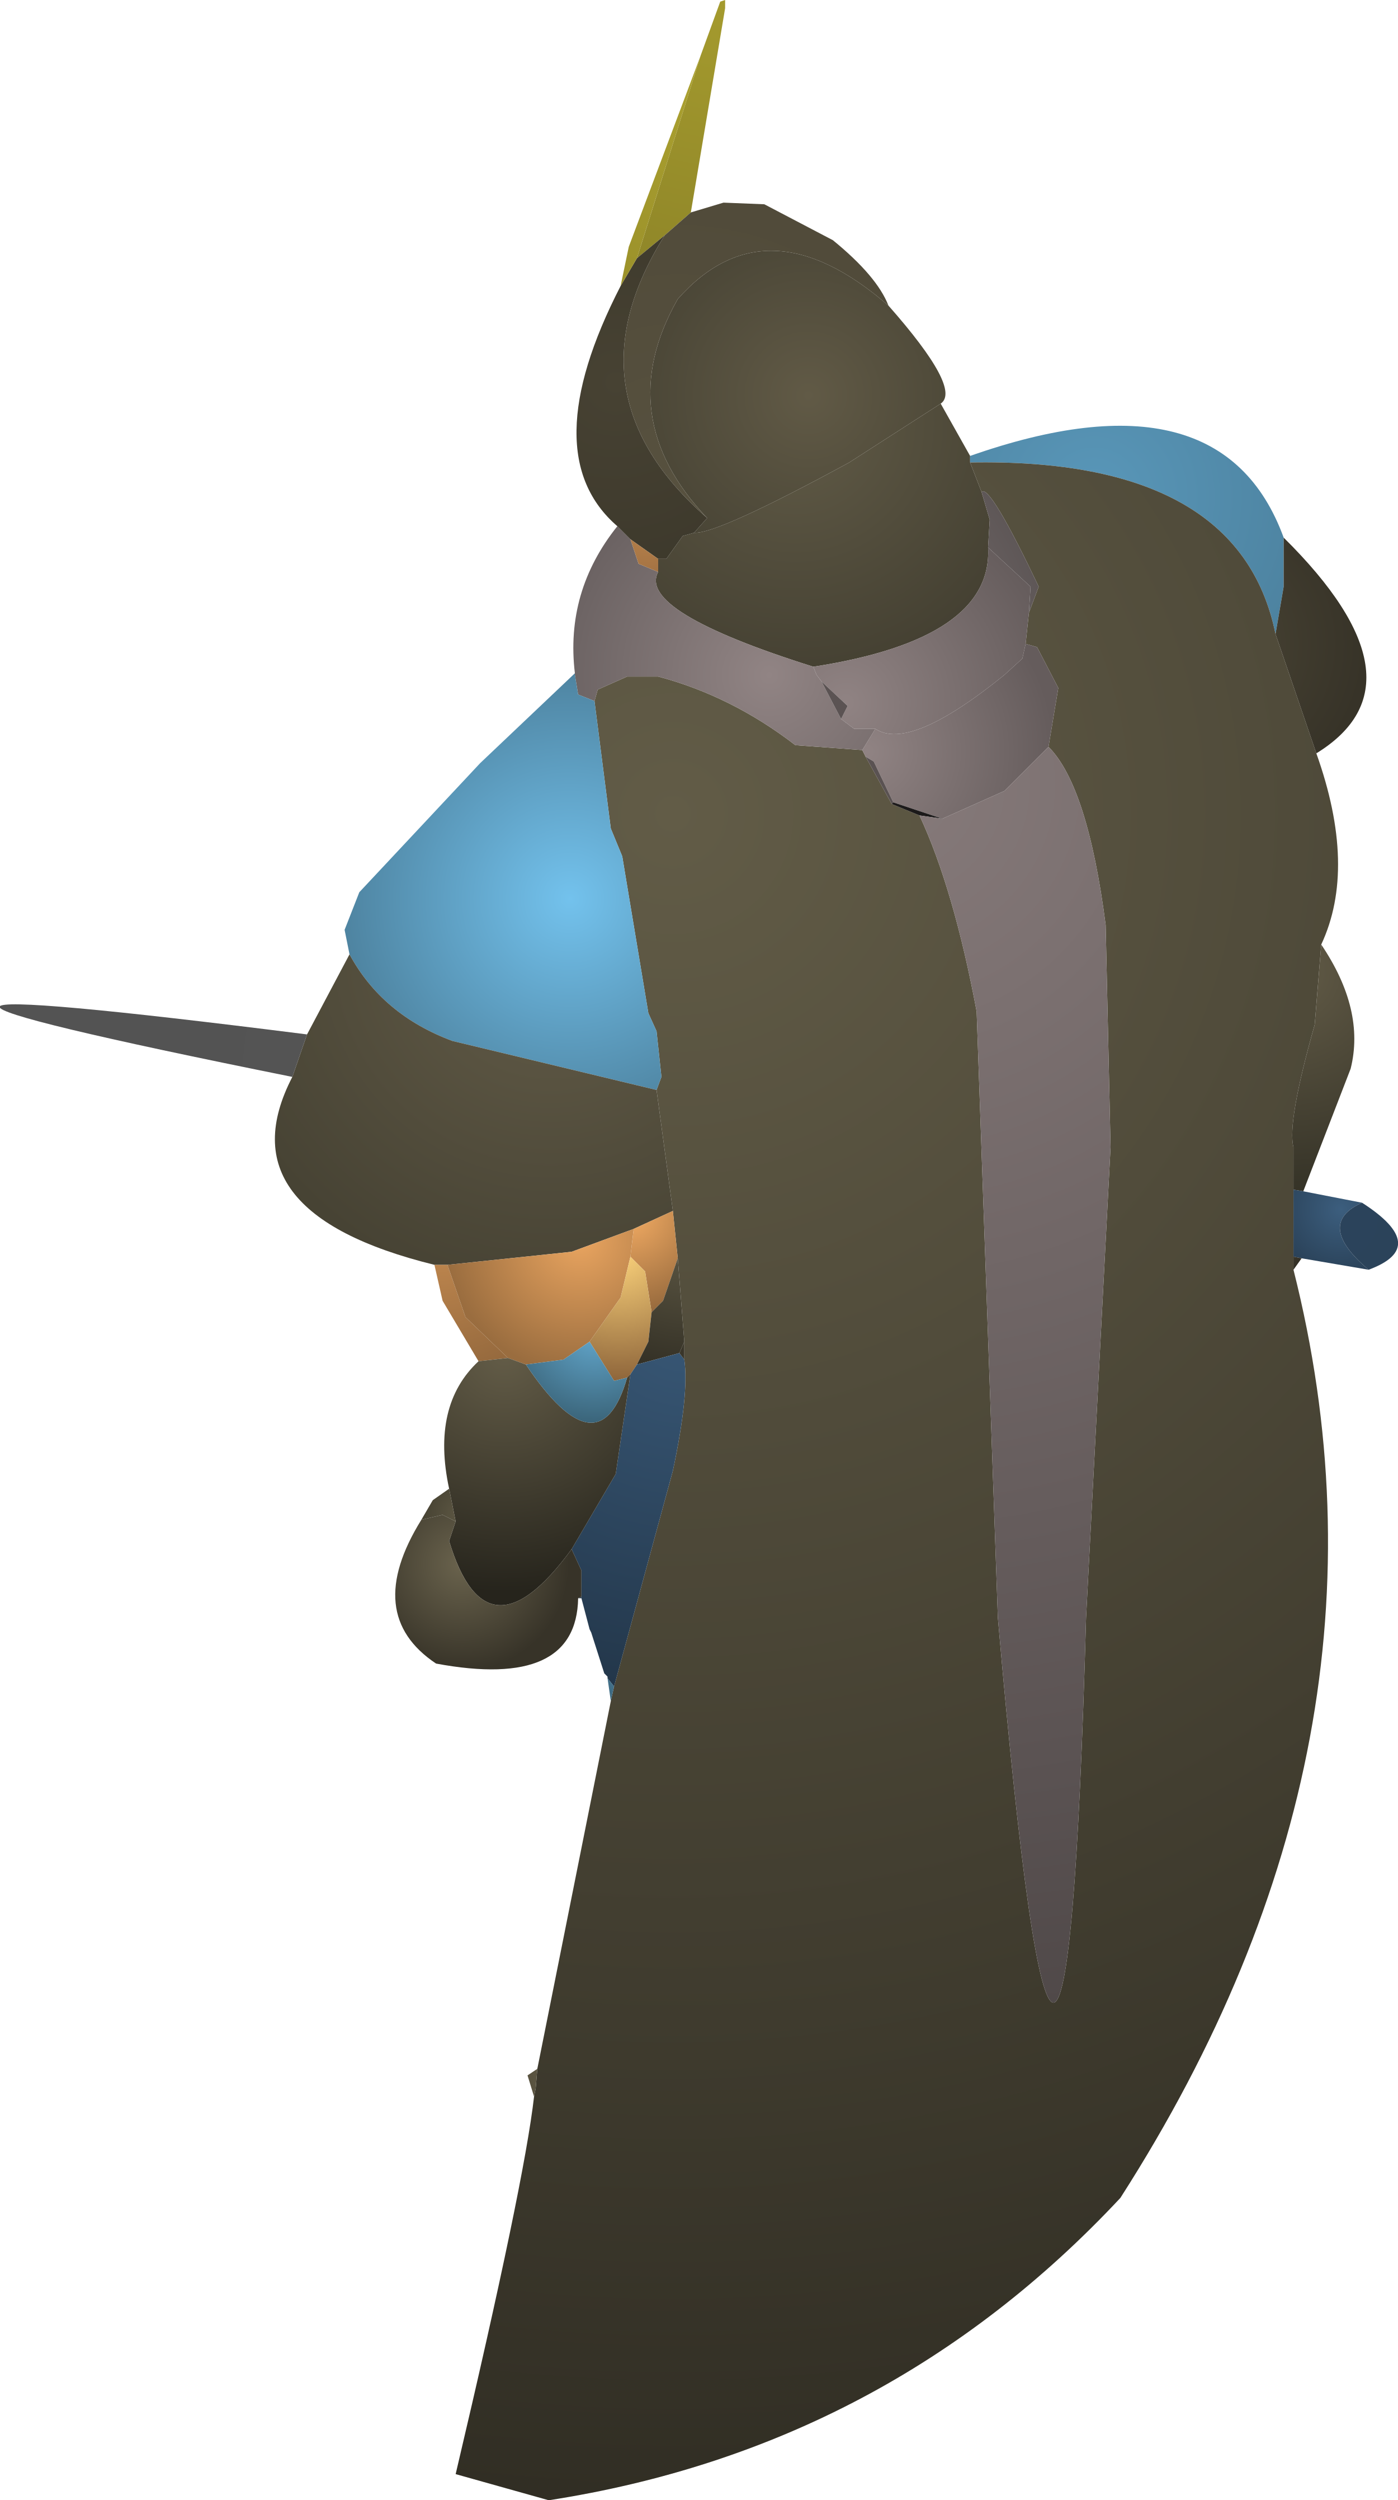 <?xml version="1.0" encoding="UTF-8" standalone="no"?>
<svg xmlns:ffdec="https://www.free-decompiler.com/flash" xmlns:xlink="http://www.w3.org/1999/xlink" ffdec:objectType="shape" height="76.5px" width="42.8px" xmlns="http://www.w3.org/2000/svg">
  <g transform="matrix(1.0, 0.0, 0.0, 1.0, 26.3, 64.85)">
    <path d="M2.5 -52.5 L3.4 -50.9 3.4 -50.7 3.75 -49.8 4.0 -48.95 3.95 -48.1 Q4.1 -45.3 -1.4 -44.45 -6.8 -46.15 -6.15 -47.35 L-6.15 -47.75 -5.9 -47.75 -5.4 -48.45 -5.05 -48.55 Q-4.35 -48.5 -0.3 -50.7 L2.5 -52.5" fill="url(#gradient0)" fill-rule="evenodd" stroke="none"/>
    <path d="M3.4 -50.9 Q11.1 -53.6 13.0 -48.4 L13.0 -46.9 12.75 -45.45 Q11.65 -50.85 3.4 -50.7 L3.4 -50.9" fill="url(#gradient1)" fill-rule="evenodd" stroke="none"/>
    <path d="M14.0 -41.8 Q15.25 -38.3 14.15 -35.95 L13.95 -33.5 Q13.1 -30.5 13.3 -29.75 L13.3 -28.45 13.3 -26.4 13.3 -26.0 Q16.95 -11.55 8.0 2.4 0.85 10.05 -9.5 11.65 L-12.35 10.85 Q-10.25 1.95 -9.95 -0.7 L-9.9 -0.95 -9.85 -1.55 -7.6 -12.8 -7.5 -13.25 -5.7 -19.85 Q-5.2 -22.2 -5.35 -23.25 L-5.35 -23.8 -5.55 -26.35 -5.7 -27.8 -6.2 -31.5 -6.05 -31.9 -6.2 -33.3 -6.45 -33.85 -7.25 -38.65 -7.6 -39.5 -8.1 -43.4 -8.0 -43.75 -7.1 -44.15 -6.15 -44.15 Q-3.9 -43.55 -1.95 -42.05 L0.1 -41.9 0.2 -41.7 1.0 -40.25 1.85 -39.9 Q2.9 -37.65 3.6 -33.9 L4.25 -15.35 Q6.3 8.2 6.95 -15.35 L7.7 -29.75 7.55 -36.55 Q7.0 -40.8 5.8 -42.0 L6.1 -43.8 5.45 -45.05 5.1 -45.15 5.2 -46.1 5.5 -46.9 Q4.0 -50.05 3.75 -49.8 L3.4 -50.7 Q11.65 -50.85 12.75 -45.45 L14.0 -41.8" fill="url(#gradient2)" fill-rule="evenodd" stroke="none"/>
    <path d="M0.9 -55.5 Q3.15 -52.95 2.5 -52.5 L-0.3 -50.7 Q-4.35 -48.5 -5.05 -48.55 L-4.65 -49.0 Q-7.6 -52.1 -5.55 -55.7 -2.85 -58.75 0.9 -55.5" fill="url(#gradient3)" fill-rule="evenodd" stroke="none"/>
    <path d="M13.0 -48.4 Q17.5 -43.95 14.0 -41.8 L12.75 -45.45 13.0 -46.9 13.0 -48.4" fill="url(#gradient4)" fill-rule="evenodd" stroke="none"/>
    <path d="M3.95 -48.1 L5.25 -46.9 5.2 -46.1 5.1 -45.15 5.0 -44.7 4.45 -44.2 Q1.55 -41.85 0.5 -42.55 L-0.15 -42.55 -0.55 -42.85 -0.35 -43.25 -1.15 -44.0 -1.3 -44.2 -1.4 -44.45 Q4.1 -45.3 3.95 -48.1" fill="url(#gradient5)" fill-rule="evenodd" stroke="none"/>
    <path d="M5.1 -45.15 L5.45 -45.05 6.1 -43.8 5.8 -42.0 4.45 -40.65 2.55 -39.8 1.05 -40.3 0.45 -41.55 0.2 -41.7 0.1 -41.9 0.5 -42.55 Q1.55 -41.85 4.45 -44.2 L5.0 -44.7 5.1 -45.15" fill="url(#gradient6)" fill-rule="evenodd" stroke="none"/>
    <path d="M-8.7 -44.25 Q-9.0 -46.75 -7.4 -48.75 L-7.0 -48.35 -6.75 -47.6 -6.15 -47.35 Q-6.8 -46.15 -1.4 -44.45 L-1.3 -44.2 -1.15 -44.0 -0.55 -42.85 -0.15 -42.55 0.5 -42.55 0.1 -41.9 -1.95 -42.05 Q-3.9 -43.55 -6.15 -44.15 L-7.1 -44.15 -8.0 -43.75 -8.1 -43.4 -8.6 -43.6 -8.7 -44.2 -8.7 -44.25 M5.2 -46.1 L5.25 -46.9 3.95 -48.1 4.0 -48.95 3.75 -49.8 Q4.0 -50.05 5.5 -46.9 L5.2 -46.1" fill="url(#gradient7)" fill-rule="evenodd" stroke="none"/>
    <path d="M1.0 -40.25 L0.2 -41.7 0.45 -41.55 1.05 -40.3 1.0 -40.25" fill="url(#gradient8)" fill-rule="evenodd" stroke="none"/>
    <path d="M1.85 -39.9 L1.0 -40.25 1.05 -40.3 2.55 -39.8 1.85 -39.9" fill="url(#gradient9)" fill-rule="evenodd" stroke="none"/>
    <path d="M5.8 -42.0 Q7.0 -40.8 7.55 -36.55 L7.7 -29.75 6.95 -15.35 Q6.3 8.2 4.25 -15.35 L3.6 -33.9 Q2.9 -37.65 1.85 -39.9 L2.55 -39.8 4.45 -40.65 5.8 -42.0" fill="url(#gradient10)" fill-rule="evenodd" stroke="none"/>
    <path d="M14.15 -35.95 Q15.5 -33.95 15.05 -32.15 L13.6 -28.4 13.3 -28.45 13.3 -29.75 Q13.1 -30.5 13.95 -33.5 L14.15 -35.95" fill="url(#gradient11)" fill-rule="evenodd" stroke="none"/>
    <path d="M13.6 -28.4 L15.4 -28.05 Q13.95 -27.4 15.6 -26.0 L13.55 -26.35 13.3 -26.4 13.3 -28.45 13.6 -28.4" fill="url(#gradient12)" fill-rule="evenodd" stroke="none"/>
    <path d="M13.55 -26.35 L13.3 -26.0 13.3 -26.4 13.55 -26.35" fill="url(#gradient13)" fill-rule="evenodd" stroke="none"/>
    <path d="M15.4 -28.05 Q17.5 -26.7 15.6 -26.0 13.95 -27.4 15.4 -28.05" fill="url(#gradient14)" fill-rule="evenodd" stroke="none"/>
    <path d="M-4.85 -63.15 L-4.25 -64.8 -4.1 -64.85 -4.1 -64.6 -5.15 -58.35 -5.95 -57.65 -6.8 -56.95 -4.85 -63.15" fill="url(#gradient15)" fill-rule="evenodd" stroke="none"/>
    <path d="M-5.15 -58.35 L-4.15 -58.65 -2.9 -58.6 -0.8 -57.5 Q0.55 -56.4 0.9 -55.5 -2.85 -58.75 -5.55 -55.7 -7.6 -52.1 -4.65 -49.0 -9.0 -52.8 -5.95 -57.65 L-5.15 -58.35" fill="url(#gradient16)" fill-rule="evenodd" stroke="none"/>
    <path d="M-7.4 -48.75 Q-9.95 -50.95 -7.3 -56.1 L-6.8 -56.95 -5.95 -57.65 Q-9.0 -52.8 -4.65 -49.0 L-5.05 -48.55 -5.4 -48.45 -5.9 -47.75 -6.15 -47.75 -7.0 -48.35 -7.4 -48.75" fill="url(#gradient17)" fill-rule="evenodd" stroke="none"/>
    <path d="M-7.3 -56.1 L-7.05 -57.3 -4.85 -63.15 -6.8 -56.95 -7.3 -56.1" fill="url(#gradient18)" fill-rule="evenodd" stroke="none"/>
    <path d="M-6.15 -47.75 L-6.15 -47.35 -6.75 -47.6 -7.0 -48.35 -6.15 -47.75" fill="url(#gradient19)" fill-rule="evenodd" stroke="none"/>
    <path d="M-15.6 -35.65 L-15.75 -36.4 -15.3 -37.55 -11.6 -41.5 -8.7 -44.25 -8.7 -44.2 -8.6 -43.6 -8.1 -43.4 -7.6 -39.5 -7.25 -38.65 -6.45 -33.85 -6.2 -33.3 -6.05 -31.9 -6.2 -31.5 -12.45 -33.0 Q-14.6 -33.8 -15.6 -35.65" fill="url(#gradient20)" fill-rule="evenodd" stroke="none"/>
    <path d="M-1.15 -44.0 L-0.35 -43.25 -0.55 -42.85 -1.15 -44.0" fill="url(#gradient21)" fill-rule="evenodd" stroke="none"/>
    <path d="M-13.0 -26.15 Q-19.5 -27.75 -17.35 -31.9 L-16.9 -33.2 -15.6 -35.65 Q-14.6 -33.8 -12.45 -33.0 L-6.2 -31.5 -5.7 -27.8 -6.9 -27.25 -8.8 -26.55 -12.6 -26.15 -13.0 -26.15" fill="url(#gradient22)" fill-rule="evenodd" stroke="none"/>
    <path d="M-11.65 -23.2 L-12.75 -25.05 -13.0 -26.15 -12.6 -26.15 -12.05 -24.55 -10.75 -23.3 -11.65 -23.2" fill="url(#gradient23)" fill-rule="evenodd" stroke="none"/>
    <path d="M-17.35 -31.9 Q-35.5 -35.55 -16.9 -33.2 L-17.35 -31.9" fill="url(#gradient24)" fill-rule="evenodd" stroke="none"/>
    <path d="M-12.6 -26.15 L-8.8 -26.55 -6.9 -27.25 -7.0 -26.4 -7.3 -25.15 -8.25 -23.8 -9.05 -23.25 -10.2 -23.1 -10.75 -23.3 -12.05 -24.55 -12.6 -26.15" fill="url(#gradient25)" fill-rule="evenodd" stroke="none"/>
    <path d="M-5.7 -27.8 L-5.55 -26.35 -6.0 -25.05 -6.35 -24.7 -6.55 -25.95 -7.0 -26.4 -6.9 -27.25 -5.7 -27.8" fill="url(#gradient26)" fill-rule="evenodd" stroke="none"/>
    <path d="M-8.25 -23.8 L-7.3 -25.15 -7.0 -26.4 -6.55 -25.95 -6.35 -24.7 -6.45 -23.8 -6.8 -23.1 -7.0 -22.8 -7.1 -22.7 -7.5 -22.6 -8.25 -23.8" fill="url(#gradient27)" fill-rule="evenodd" stroke="none"/>
    <path d="M-5.55 -26.35 L-5.35 -23.8 -5.5 -23.45 -6.8 -23.1 -6.45 -23.8 -6.35 -24.7 -6.0 -25.05 -5.55 -26.35" fill="url(#gradient28)" fill-rule="evenodd" stroke="none"/>
    <path d="M-7.7 -13.5 L-7.7 -13.55 -7.8 -13.65 -8.2 -14.9 -8.25 -15.0 -8.5 -15.95 -8.5 -16.0 -8.5 -16.8 -8.8 -17.45 -7.45 -19.75 -7.0 -22.8 -6.8 -23.1 -5.5 -23.45 -5.35 -23.25 Q-5.2 -22.2 -5.7 -19.85 L-7.5 -13.25 -7.7 -13.5" fill="url(#gradient29)" fill-rule="evenodd" stroke="none"/>
    <path d="M-5.35 -23.8 L-5.35 -23.25 -5.5 -23.45 -5.35 -23.8" fill="url(#gradient30)" fill-rule="evenodd" stroke="none"/>
    <path d="M-12.55 -19.3 Q-13.1 -21.85 -11.65 -23.2 L-10.75 -23.3 -10.2 -23.1 Q-7.95 -19.75 -7.1 -22.7 L-7.0 -22.8 -7.45 -19.75 -8.8 -17.45 Q-11.4 -13.9 -12.55 -17.7 L-12.35 -18.3 -12.55 -19.3" fill="url(#gradient31)" fill-rule="evenodd" stroke="none"/>
    <path d="M-8.25 -23.8 L-7.5 -22.6 -7.1 -22.7 Q-7.95 -19.75 -10.2 -23.1 L-9.05 -23.25 -8.25 -23.8" fill="url(#gradient32)" fill-rule="evenodd" stroke="none"/>
    <path d="M-8.5 -15.95 L-8.6 -15.95 -8.5 -16.0 -8.5 -15.95" fill="url(#gradient33)" fill-rule="evenodd" stroke="none"/>
    <path d="M-8.6 -15.95 Q-8.65 -13.15 -12.95 -13.95 -15.2 -15.45 -13.4 -18.35 L-12.75 -18.5 -12.35 -18.3 -12.55 -17.7 Q-11.4 -13.9 -8.8 -17.45 L-8.5 -16.8 -8.5 -16.0 -8.6 -15.95" fill="url(#gradient34)" fill-rule="evenodd" stroke="none"/>
    <path d="M-7.6 -12.8 L-7.7 -13.5 -7.5 -13.25 -7.6 -12.8" fill="url(#gradient35)" fill-rule="evenodd" stroke="none"/>
    <path d="M-13.4 -18.35 L-13.05 -18.95 -12.55 -19.3 -12.35 -18.3 -12.75 -18.5 -13.4 -18.35" fill="url(#gradient36)" fill-rule="evenodd" stroke="none"/>
    <path d="M-9.95 -0.7 L-10.15 -1.35 -9.85 -1.55 -9.9 -0.95 -9.95 -0.7" fill="url(#gradient37)" fill-rule="evenodd" stroke="none"/>
  </g>
  <defs>
    <radialGradient cx="0" cy="0" gradientTransform="matrix(0.01, 0.0, 0.0, 0.01, -1.95, -51.9)" gradientUnits="userSpaceOnUse" id="gradient0" r="819.2" spreadMethod="pad">
      <stop offset="0.0" stop-color="#615b47"/>
      <stop offset="1.0" stop-color="#433f31"/>
    </radialGradient>
    <radialGradient cx="0" cy="0" gradientTransform="matrix(0.009, 0.0, 0.0, 0.009, 7.2, -49.65)" gradientUnits="userSpaceOnUse" id="gradient1" r="819.2" spreadMethod="pad">
      <stop offset="0.0" stop-color="#5997b9"/>
      <stop offset="1.0" stop-color="#4c819e"/>
    </radialGradient>
    <radialGradient cx="0" cy="0" gradientTransform="matrix(0.063, 0.0, 0.0, 0.063, -5.7, -39.95)" gradientUnits="userSpaceOnUse" id="gradient2" r="819.2" spreadMethod="pad">
      <stop offset="0.0" stop-color="#625c47"/>
      <stop offset="1.0" stop-color="#312e24"/>
    </radialGradient>
    <radialGradient cx="0" cy="0" gradientTransform="matrix(0.007, 0.0, 0.0, 0.007, -1.55, -52.75)" gradientUnits="userSpaceOnUse" id="gradient3" r="819.2" spreadMethod="pad">
      <stop offset="0.0" stop-color="#615a46"/>
      <stop offset="1.0" stop-color="#484435"/>
    </radialGradient>
    <radialGradient cx="0" cy="0" gradientTransform="matrix(0.006, 0.0, 0.0, 0.006, 10.6, -45.15)" gradientUnits="userSpaceOnUse" id="gradient4" r="819.2" spreadMethod="pad">
      <stop offset="0.0" stop-color="#4a4535"/>
      <stop offset="1.0" stop-color="#373328"/>
    </radialGradient>
    <radialGradient cx="0" cy="0" gradientTransform="matrix(0.008, 0.0, 0.0, 0.008, -0.4, -43.35)" gradientUnits="userSpaceOnUse" id="gradient5" r="819.2" spreadMethod="pad">
      <stop offset="0.0" stop-color="#908383"/>
      <stop offset="1.0" stop-color="#665d5d"/>
    </radialGradient>
    <radialGradient cx="0" cy="0" gradientTransform="matrix(0.007, 0.0, 0.0, 0.007, 0.25, -41.85)" gradientUnits="userSpaceOnUse" id="gradient6" r="819.2" spreadMethod="pad">
      <stop offset="0.0" stop-color="#908383"/>
      <stop offset="1.0" stop-color="#655c5c"/>
    </radialGradient>
    <radialGradient cx="0" cy="0" gradientTransform="matrix(0.011, 0.0, 0.0, 0.011, -2.75, -44.2)" gradientUnits="userSpaceOnUse" id="gradient7" r="819.2" spreadMethod="pad">
      <stop offset="0.0" stop-color="#918484"/>
      <stop offset="1.0" stop-color="#5c5555"/>
    </radialGradient>
    <radialGradient cx="0" cy="0" gradientTransform="matrix(0.002, 0.0, 0.0, 0.002, 0.45, -40.3)" gradientUnits="userSpaceOnUse" id="gradient8" r="819.2" spreadMethod="pad">
      <stop offset="0.0" stop-color="#5a5252"/>
      <stop offset="1.0" stop-color="#5a5252"/>
    </radialGradient>
    <radialGradient cx="0" cy="0" gradientTransform="matrix(0.003, 0.0, 0.0, 0.003, 0.45, -40.3)" gradientUnits="userSpaceOnUse" id="gradient9" r="819.2" spreadMethod="pad">
      <stop offset="0.0" stop-color="#1f1c1c"/>
      <stop offset="1.0" stop-color="#1a1818"/>
    </radialGradient>
    <radialGradient cx="0" cy="0" gradientTransform="matrix(0.046, 0.0, 0.0, 0.046, 1.0, -40.85)" gradientUnits="userSpaceOnUse" id="gradient10" r="819.2" spreadMethod="pad">
      <stop offset="0.0" stop-color="#867a7a"/>
      <stop offset="1.0" stop-color="#504949"/>
    </radialGradient>
    <radialGradient cx="0" cy="0" gradientTransform="matrix(0.009, 0.0, 0.0, 0.009, 13.15, -35.15)" gradientUnits="userSpaceOnUse" id="gradient11" r="819.2" spreadMethod="pad">
      <stop offset="0.0" stop-color="#625b47"/>
      <stop offset="1.0" stop-color="#312f24"/>
    </radialGradient>
    <radialGradient cx="0" cy="0" gradientTransform="matrix(0.004, 0.0, 0.0, 0.004, 14.75, -27.85)" gradientUnits="userSpaceOnUse" id="gradient12" r="819.2" spreadMethod="pad">
      <stop offset="0.0" stop-color="#3c5e7e"/>
      <stop offset="1.0" stop-color="#1f3041"/>
    </radialGradient>
    <radialGradient cx="0" cy="0" gradientTransform="matrix(8.0E-4, 0.0, 0.0, 8.0E-4, 13.15, -26.6)" gradientUnits="userSpaceOnUse" id="gradient13" r="819.2" spreadMethod="pad">
      <stop offset="0.0" stop-color="#3b372b"/>
      <stop offset="1.0" stop-color="#312e24"/>
    </radialGradient>
    <radialGradient cx="0" cy="0" gradientTransform="matrix(0.003, 0.0, 0.0, 0.003, 14.65, -27.55)" gradientUnits="userSpaceOnUse" id="gradient14" r="819.2" spreadMethod="pad">
      <stop offset="0.0" stop-color="#2b435b"/>
      <stop offset="1.0" stop-color="#2b435a"/>
    </radialGradient>
    <radialGradient cx="0" cy="0" gradientTransform="matrix(0.013, 0.0, 0.0, 0.013, -4.2, -65.1)" gradientUnits="userSpaceOnUse" id="gradient15" r="819.2" spreadMethod="pad">
      <stop offset="0.0" stop-color="#a59b2e"/>
      <stop offset="1.0" stop-color="#8b8227"/>
    </radialGradient>
    <radialGradient cx="0" cy="0" gradientTransform="matrix(0.011, 0.0, 0.0, 0.011, -5.5, -49.7)" gradientUnits="userSpaceOnUse" id="gradient16" r="819.2" spreadMethod="pad">
      <stop offset="0.0" stop-color="#57513f"/>
      <stop offset="1.0" stop-color="#514b3a"/>
    </radialGradient>
    <radialGradient cx="0" cy="0" gradientTransform="matrix(0.008, 0.0, 0.0, 0.008, -7.45, -53.15)" gradientUnits="userSpaceOnUse" id="gradient17" r="819.2" spreadMethod="pad">
      <stop offset="0.0" stop-color="#474233"/>
      <stop offset="1.0" stop-color="#3c382b"/>
    </radialGradient>
    <radialGradient cx="0" cy="0" gradientTransform="matrix(0.013, 0.0, 0.0, 0.013, -4.2, -65.1)" gradientUnits="userSpaceOnUse" id="gradient18" r="819.2" spreadMethod="pad">
      <stop offset="0.0" stop-color="#b0a631"/>
      <stop offset="1.0" stop-color="#998f2a"/>
    </radialGradient>
    <radialGradient cx="0" cy="0" gradientTransform="matrix(0.002, 0.0, 0.0, 0.002, -6.5, -48.6)" gradientUnits="userSpaceOnUse" id="gradient19" r="819.2" spreadMethod="pad">
      <stop offset="0.0" stop-color="#b7814b"/>
      <stop offset="1.0" stop-color="#9e6f41"/>
    </radialGradient>
    <radialGradient cx="0" cy="0" gradientTransform="matrix(0.009, 0.0, 0.0, 0.009, -8.85, -37.35)" gradientUnits="userSpaceOnUse" id="gradient20" r="819.2" spreadMethod="pad">
      <stop offset="0.0" stop-color="#73c2ed"/>
      <stop offset="1.0" stop-color="#4c809c"/>
    </radialGradient>
    <radialGradient cx="0" cy="0" gradientTransform="matrix(0.002, 0.0, 0.0, 0.002, -0.4, -43.35)" gradientUnits="userSpaceOnUse" id="gradient21" r="819.2" spreadMethod="pad">
      <stop offset="0.0" stop-color="#5b5353"/>
      <stop offset="1.0" stop-color="#5b5353"/>
    </radialGradient>
    <radialGradient cx="0" cy="0" gradientTransform="matrix(0.013, 0.0, 0.0, 0.013, -9.45, -35.85)" gradientUnits="userSpaceOnUse" id="gradient22" r="819.2" spreadMethod="pad">
      <stop offset="0.0" stop-color="#635c48"/>
      <stop offset="1.0" stop-color="#474334"/>
    </radialGradient>
    <radialGradient cx="0" cy="0" gradientTransform="matrix(0.006, 0.0, 0.0, 0.006, -12.85, -27.15)" gradientUnits="userSpaceOnUse" id="gradient23" r="819.2" spreadMethod="pad">
      <stop offset="0.0" stop-color="#c58b51"/>
      <stop offset="1.0" stop-color="#8f653b"/>
    </radialGradient>
    <radialGradient cx="0" cy="0" gradientTransform="matrix(0.038, 0.0, 0.0, 0.038, 4.35, -29.95)" gradientUnits="userSpaceOnUse" id="gradient24" r="819.2" spreadMethod="pad">
      <stop offset="0.0" stop-color="#555555"/>
      <stop offset="1.0" stop-color="#535353"/>
    </radialGradient>
    <radialGradient cx="0" cy="0" gradientTransform="matrix(0.005, 0.0, 0.0, 0.005, -8.55, -26.95)" gradientUnits="userSpaceOnUse" id="gradient25" r="819.2" spreadMethod="pad">
      <stop offset="0.0" stop-color="#eaa560"/>
      <stop offset="1.0" stop-color="#9a6d3f"/>
    </radialGradient>
    <radialGradient cx="0" cy="0" gradientTransform="matrix(0.004, 0.0, 0.0, 0.004, -7.05, -27.75)" gradientUnits="userSpaceOnUse" id="gradient26" r="819.2" spreadMethod="pad">
      <stop offset="0.0" stop-color="#f5ad64"/>
      <stop offset="1.0" stop-color="#91663b"/>
    </radialGradient>
    <radialGradient cx="0" cy="0" gradientTransform="matrix(0.005, 0.0, 0.0, 0.005, -7.35, -26.65)" gradientUnits="userSpaceOnUse" id="gradient27" r="819.2" spreadMethod="pad">
      <stop offset="0.0" stop-color="#ffd67d"/>
      <stop offset="1.0" stop-color="#8d643a"/>
    </radialGradient>
    <radialGradient cx="0" cy="0" gradientTransform="matrix(0.006, 0.0, 0.0, 0.006, -5.2, -27.45)" gradientUnits="userSpaceOnUse" id="gradient28" r="819.2" spreadMethod="pad">
      <stop offset="0.0" stop-color="#635d48"/>
      <stop offset="1.0" stop-color="#302d23"/>
    </radialGradient>
    <radialGradient cx="0" cy="0" gradientTransform="matrix(0.015, 0.0, 0.0, 0.015, -5.3, -24.75)" gradientUnits="userSpaceOnUse" id="gradient29" r="819.2" spreadMethod="pad">
      <stop offset="0.0" stop-color="#395978"/>
      <stop offset="1.0" stop-color="#223548"/>
    </radialGradient>
    <radialGradient cx="0" cy="0" gradientTransform="matrix(0.002, 0.0, 0.0, 0.002, -5.45, -24.55)" gradientUnits="userSpaceOnUse" id="gradient30" r="819.2" spreadMethod="pad">
      <stop offset="0.0" stop-color="#3e3a2d"/>
      <stop offset="1.0" stop-color="#383428"/>
    </radialGradient>
    <radialGradient cx="0" cy="0" gradientTransform="matrix(0.009, 0.0, 0.0, 0.009, -10.85, -23.5)" gradientUnits="userSpaceOnUse" id="gradient31" r="819.2" spreadMethod="pad">
      <stop offset="0.0" stop-color="#645d48"/>
      <stop offset="1.0" stop-color="#26241c"/>
    </radialGradient>
    <radialGradient cx="0" cy="0" gradientTransform="matrix(0.004, 0.0, 0.0, 0.004, -8.1, -24.2)" gradientUnits="userSpaceOnUse" id="gradient32" r="819.2" spreadMethod="pad">
      <stop offset="0.0" stop-color="#64aad0"/>
      <stop offset="1.0" stop-color="#355b6e"/>
    </radialGradient>
    <radialGradient cx="0" cy="0" gradientTransform="matrix(0.003, 0.0, 0.0, 0.003, -8.5, -15.8)" gradientUnits="userSpaceOnUse" id="gradient33" r="819.2" spreadMethod="pad">
      <stop offset="0.0" stop-color="#1f3041"/>
      <stop offset="1.0" stop-color="#192735"/>
    </radialGradient>
    <radialGradient cx="0" cy="0" gradientTransform="matrix(0.004, 0.0, 0.0, 0.004, -12.15, -17.0)" gradientUnits="userSpaceOnUse" id="gradient34" r="819.2" spreadMethod="pad">
      <stop offset="0.0" stop-color="#6a634d"/>
      <stop offset="1.0" stop-color="#373328"/>
    </radialGradient>
    <radialGradient cx="0" cy="0" gradientTransform="matrix(0.001, 0.0, 0.0, 0.001, -7.55, -13.5)" gradientUnits="userSpaceOnUse" id="gradient35" r="819.2" spreadMethod="pad">
      <stop offset="0.0" stop-color="#43728b"/>
      <stop offset="1.0" stop-color="#3d687f"/>
    </radialGradient>
    <radialGradient cx="0" cy="0" gradientTransform="matrix(0.002, 0.0, 0.0, 0.002, -12.15, -18.5)" gradientUnits="userSpaceOnUse" id="gradient36" r="819.2" spreadMethod="pad">
      <stop offset="0.0" stop-color="#5e5844"/>
      <stop offset="1.0" stop-color="#3f3b2d"/>
    </radialGradient>
    <radialGradient cx="0" cy="0" gradientTransform="matrix(0.002, 0.0, 0.0, 0.002, -8.75, -1.2)" gradientUnits="userSpaceOnUse" id="gradient37" r="819.2" spreadMethod="pad">
      <stop offset="0.0" stop-color="#5b5542"/>
      <stop offset="1.0" stop-color="#595340"/>
    </radialGradient>
  </defs>
</svg>
